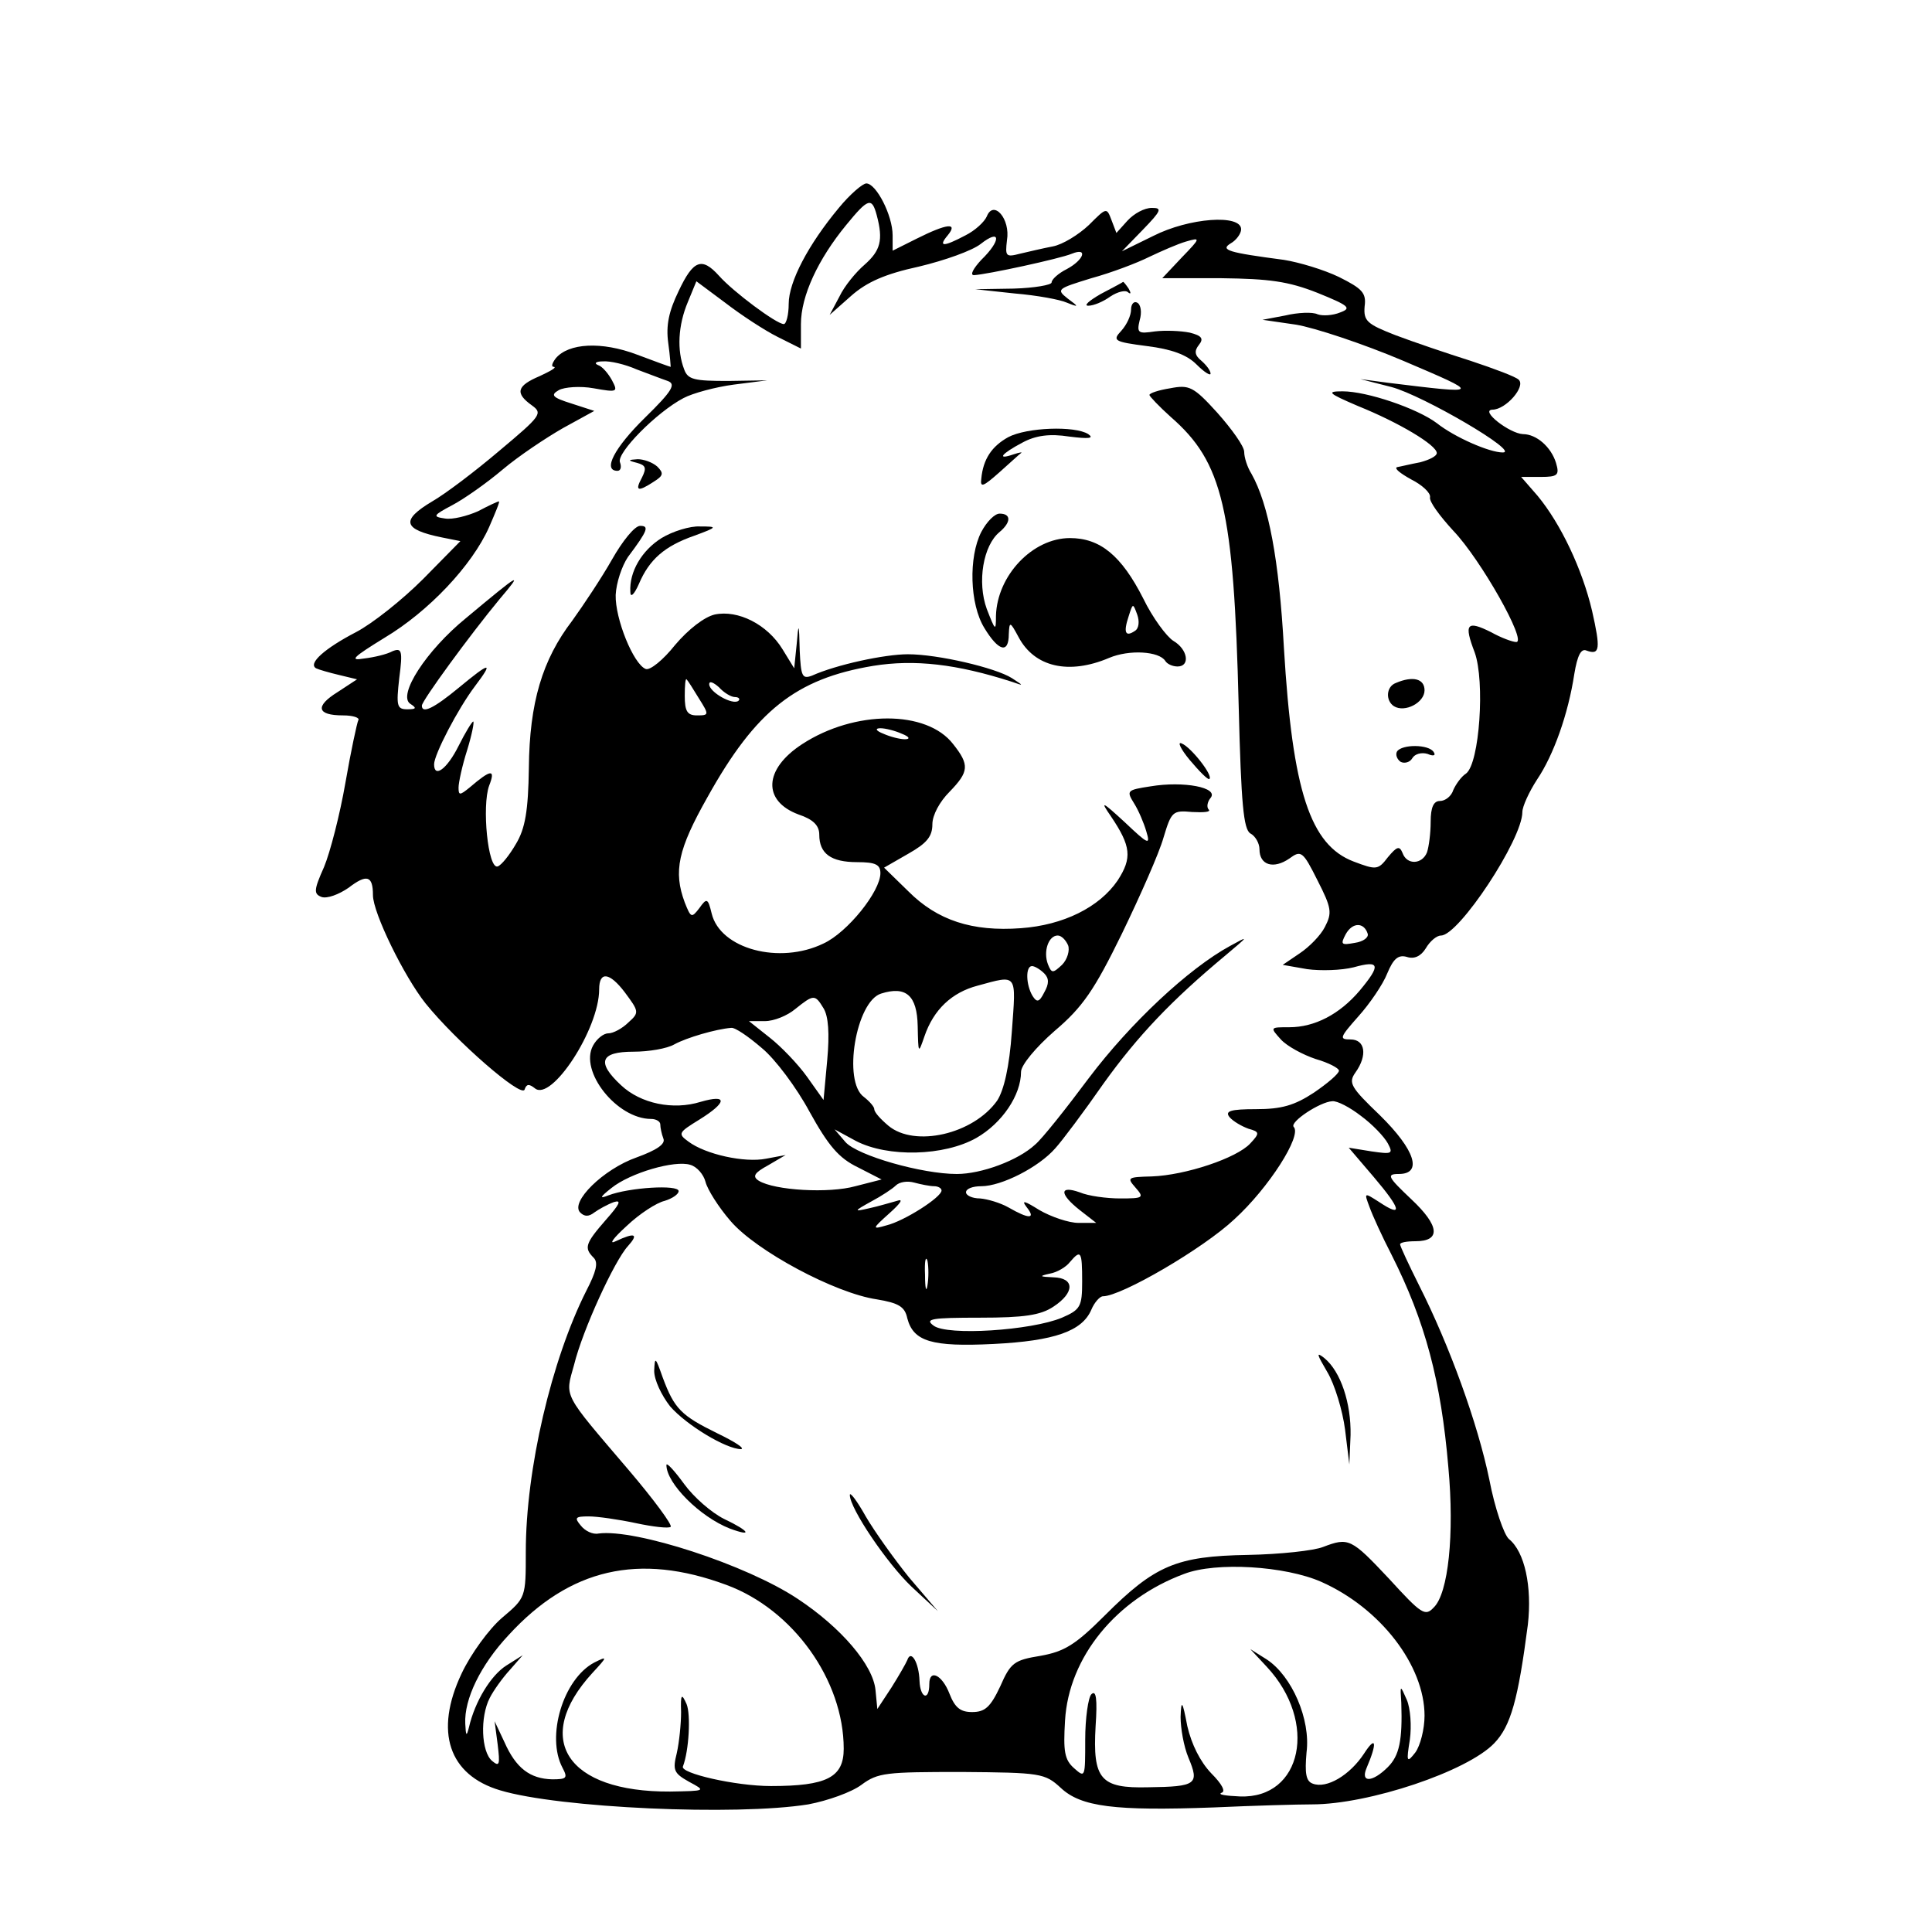 <?xml version="1.0" standalone="no"?>
<!DOCTYPE svg PUBLIC "-//W3C//DTD SVG 20010904//EN"
 "http://www.w3.org/TR/2001/REC-SVG-20010904/DTD/svg10.dtd">
<svg version="1.0" xmlns="http://www.w3.org/2000/svg"
 width="316pt" height="315pt" viewBox="0 0 316 315"
 preserveAspectRatio="xMidYMid meet">

<g transform="translate(0,315) scale(0.1,-0.1)"
fill="#000000" stroke="none">
<path d="M1372 2810 c-50 -60 -82 -121 -82 -157 0 -18 -4 -33 -8 -33 -12 0
-83 53 -106 79 -28 31 -42 26 -66 -25 -16 -33 -21 -56 -17 -85 3 -21 4 -39 4
-39 -1 0 -26 9 -55 20 -58 22 -112 19 -133 -6 -6 -8 -8 -14 -3 -14 5 -1 -6 -7
-23 -15 -38 -16 -41 -28 -13 -48 18 -13 15 -17 -53 -74 -40 -34 -89 -71 -110
-83 -52 -31 -48 -46 16 -59 l30 -6 -61 -62 c-34 -34 -83 -73 -110 -87 -50 -26
-79 -51 -65 -59 4 -2 21 -7 38 -11 l29 -7 -32 -21 c-37 -23 -34 -38 9 -38 17
0 28 -4 25 -8 -2 -4 -12 -50 -21 -102 -9 -52 -25 -114 -35 -138 -17 -38 -17
-44 -4 -49 9 -3 28 4 44 15 30 23 40 20 40 -12 0 -29 51 -133 86 -177 50 -62
157 -155 162 -141 3 9 7 10 17 2 27 -22 105 97 105 162 0 30 17 28 42 -5 23
-31 24 -33 6 -49 -10 -10 -25 -18 -33 -18 -8 0 -19 -9 -25 -20 -23 -42 39
-120 95 -120 8 0 15 -4 15 -9 0 -5 2 -15 5 -23 4 -9 -11 -19 -44 -31 -54 -19
-109 -73 -92 -90 7 -7 14 -7 23 0 7 5 21 13 32 17 13 4 10 -3 -13 -29 -34 -39
-36 -46 -20 -62 8 -8 4 -23 -12 -54 -57 -113 -99 -292 -99 -427 0 -75 0 -75
-39 -108 -21 -18 -51 -59 -66 -91 -45 -95 -21 -166 63 -191 96 -29 386 -42
504 -23 32 6 71 20 87 32 27 20 40 21 164 21 129 -1 136 -2 162 -26 33 -31 88
-38 250 -32 66 3 138 5 161 5 93 0 254 54 298 100 27 28 39 71 55 194 7 62 -5
119 -31 140 -8 7 -23 50 -32 97 -19 92 -65 219 -115 318 -17 34 -31 64 -31 67
0 3 11 5 25 5 42 0 40 25 -7 69 -38 36 -41 41 -20 41 39 0 27 39 -31 96 -48
46 -52 53 -40 70 20 28 16 54 -8 54 -19 0 -18 3 13 38 18 20 40 52 47 70 10
24 18 31 32 27 12 -4 23 1 31 14 7 12 18 21 25 21 29 0 133 157 133 202 0 9
11 33 24 53 27 40 51 107 61 173 5 30 11 42 20 38 22 -8 23 3 9 65 -16 68 -51
142 -89 188 l-27 31 32 0 c28 0 31 3 25 23 -8 26 -32 47 -54 47 -22 1 -71 39
-50 40 22 0 55 38 43 49 -5 5 -40 18 -79 31 -38 12 -94 31 -123 42 -46 18 -52
23 -50 47 3 22 -4 29 -42 48 -25 12 -65 24 -90 28 -91 12 -105 16 -87 27 9 5
17 16 17 23 0 25 -85 19 -144 -11 l-51 -25 34 35 c31 32 32 36 15 36 -12 0
-29 -9 -40 -21 l-18 -20 -8 21 c-8 21 -8 21 -37 -8 -17 -16 -43 -32 -59 -35
-16 -3 -41 -9 -54 -12 -23 -6 -24 -4 -21 22 6 35 -22 67 -33 39 -4 -9 -19 -23
-35 -31 -36 -19 -45 -19 -29 0 18 22 -2 19 -50 -5 l-40 -20 0 25 c0 33 -27 85
-43 85 -6 0 -27 -18 -45 -40z m62 -12 c11 -41 6 -58 -20 -81 -14 -12 -33 -35
-41 -52 l-16 -30 35 31 c26 23 56 36 111 48 42 10 87 26 101 37 33 26 34 6 1
-26 -13 -14 -19 -25 -12 -25 21 1 141 27 160 35 27 11 20 -10 -8 -25 -14 -7
-25 -17 -25 -22 0 -4 -28 -9 -62 -10 l-63 -1 65 -7 c36 -3 74 -10 85 -15 20
-8 20 -7 1 7 -19 15 -16 16 39 33 33 9 75 25 95 35 19 9 46 21 60 25 24 7 24
6 -7 -26 l-32 -34 97 0 c78 -1 109 -5 157 -24 52 -21 56 -25 37 -32 -12 -5
-29 -6 -37 -3 -8 4 -32 3 -53 -2 l-37 -7 55 -8 c30 -5 109 -31 175 -59 129
-55 130 -55 -25 -36 l-45 6 51 -13 c52 -14 211 -107 182 -107 -22 0 -79 25
-108 48 -32 24 -114 52 -154 52 -27 0 -24 -3 25 -24 67 -27 129 -64 129 -77 0
-5 -12 -11 -27 -15 -16 -3 -32 -7 -38 -8 -5 -2 5 -10 23 -20 18 -9 32 -22 31
-29 -2 -7 16 -31 38 -55 45 -47 121 -182 103 -182 -6 0 -25 7 -41 16 -40 20
-45 14 -27 -33 17 -47 8 -181 -14 -198 -8 -5 -17 -18 -21 -27 -3 -10 -13 -18
-22 -18 -10 0 -15 -10 -15 -34 0 -19 -3 -41 -6 -50 -8 -20 -33 -21 -40 -1 -5
12 -9 11 -24 -7 -16 -21 -19 -21 -56 -7 -71 27 -100 115 -114 349 -8 145 -25
235 -53 285 -7 11 -12 27 -12 36 0 9 -20 37 -44 64 -39 43 -46 46 -77 40 -19
-3 -34 -8 -34 -11 0 -2 16 -19 35 -36 85 -74 103 -150 111 -473 4 -161 8 -201
19 -208 8 -4 15 -16 15 -26 0 -26 23 -33 49 -15 19 14 22 12 46 -36 23 -45 24
-53 12 -76 -7 -14 -26 -33 -41 -43 l-28 -19 40 -7 c22 -3 56 -2 76 3 43 12 45
4 10 -38 -33 -39 -74 -60 -115 -60 -32 0 -32 0 -14 -20 10 -11 36 -25 57 -32
21 -6 38 -15 38 -19 0 -5 -19 -21 -41 -36 -32 -21 -53 -27 -95 -27 -41 0 -51
-3 -43 -13 6 -7 20 -15 31 -19 18 -5 19 -7 3 -24 -22 -24 -106 -52 -161 -54
-40 -1 -41 -2 -27 -18 15 -17 13 -18 -25 -18 -22 0 -52 4 -66 10 -34 12 -33
-3 0 -29 l27 -21 -29 0 c-16 0 -45 10 -64 21 -24 15 -30 17 -21 5 16 -20 4
-20 -29 -1 -14 8 -35 14 -47 15 -13 0 -23 5 -23 10 0 6 11 10 25 10 33 0 94
31 121 62 11 12 47 60 79 106 56 78 111 136 200 210 38 32 38 32 7 15 -68 -37
-163 -126 -231 -216 -38 -51 -77 -100 -88 -109 -28 -26 -88 -48 -128 -48 -57
0 -162 30 -182 52 l-18 21 35 -19 c52 -27 144 -25 197 5 42 24 73 70 73 108 0
11 24 40 55 67 46 39 65 67 110 159 30 62 61 132 68 157 13 43 15 45 47 42 19
-1 31 0 27 4 -4 4 -2 13 3 19 14 17 -44 28 -98 19 -39 -6 -40 -7 -27 -28 7
-11 16 -32 20 -46 7 -23 3 -21 -35 15 -38 35 -41 36 -23 10 33 -49 35 -68 11
-105 -30 -44 -89 -73 -158 -78 -80 -6 -137 13 -184 60 l-40 39 40 23 c30 17
39 28 39 48 0 15 12 37 28 53 32 33 33 44 6 78 -43 56 -161 56 -247 0 -63 -41
-65 -93 -6 -115 24 -8 34 -18 34 -33 0 -31 19 -45 62 -45 30 0 38 -4 38 -18 0
-30 -54 -97 -93 -115 -72 -35 -169 -9 -183 49 -6 25 -8 26 -20 9 -13 -17 -14
-16 -24 9 -19 51 -11 87 37 172 79 142 145 194 271 215 68 11 137 3 227 -26
20 -7 20 -7 0 6 -27 17 -121 39 -170 39 -38 0 -117 -17 -157 -35 -16 -6 -18
-1 -20 41 -1 46 -2 47 -5 10 l-4 -39 -19 31 c-25 41 -73 65 -111 57 -17 -4
-43 -24 -65 -50 -19 -24 -41 -42 -48 -39 -20 8 -50 82 -49 121 1 20 10 47 20
62 33 44 35 51 20 51 -9 0 -29 -25 -46 -55 -17 -30 -47 -75 -65 -100 -49 -64
-70 -134 -71 -241 -1 -70 -6 -99 -21 -124 -11 -19 -24 -35 -30 -37 -16 -5 -26
99 -14 132 11 28 3 27 -32 -3 -16 -13 -18 -13 -18 0 0 8 6 36 14 61 8 26 12
47 10 47 -2 0 -13 -18 -24 -40 -19 -38 -40 -53 -40 -30 0 16 39 91 67 128 31
41 25 40 -27 -3 -40 -33 -60 -43 -60 -29 0 8 79 116 127 174 39 46 36 45 -55
-31 -65 -53 -112 -126 -91 -140 11 -7 10 -9 -5 -9 -17 0 -18 6 -13 51 6 45 4
50 -11 44 -9 -5 -30 -10 -47 -12 -24 -4 -18 2 34 34 72 43 143 118 171 181 10
23 18 42 16 42 -2 0 -17 -7 -34 -16 -18 -8 -42 -14 -54 -12 -21 3 -20 5 12 22
19 10 56 36 82 58 26 22 71 52 99 68 l51 28 -37 12 c-32 10 -35 14 -21 22 9 5
35 7 57 3 39 -7 40 -6 30 13 -6 11 -16 23 -23 25 -7 3 -3 6 8 6 12 1 37 -5 55
-13 19 -7 42 -16 51 -19 14 -5 8 -16 -37 -60 -50 -49 -70 -87 -45 -87 5 0 7 6
4 14 -6 15 60 82 104 105 15 8 52 18 82 22 l55 7 -64 -1 c-55 0 -66 2 -72 19
-12 31 -10 72 6 110 l14 34 47 -35 c26 -20 64 -45 86 -56 l38 -19 0 40 c0 46
28 106 74 162 36 44 42 46 50 16z m-291 -790 c17 -27 17 -28 -3 -28 -16 0 -20
7 -20 32 0 17 1 29 3 27 2 -2 11 -16 20 -31z m59 2 c6 0 9 -3 6 -6 -9 -8 -48
14 -48 27 0 6 7 3 16 -5 8 -9 20 -16 26 -16z m273 -60 c13 -5 14 -9 5 -9 -8 0
-24 4 -35 9 -13 5 -14 9 -5 9 8 0 24 -4 35 -9z m762 -327 c2 -6 -7 -13 -21
-15 -22 -4 -24 -3 -15 14 11 20 30 20 36 1z m-490 -19 c3 -8 -1 -23 -10 -32
-15 -14 -17 -14 -23 1 -8 21 1 47 16 47 6 0 13 -7 17 -16z m-39 -46 c8 -8 8
-17 0 -31 -8 -16 -12 -17 -19 -6 -11 18 -12 49 -1 49 4 0 13 -5 20 -12z m-53
-95 c-4 -58 -13 -96 -24 -113 -39 -55 -135 -77 -178 -41 -13 11 -23 22 -23 27
0 4 -8 13 -17 20 -35 25 -13 156 28 169 41 13 59 -3 60 -53 1 -46 1 -46 11
-17 15 44 45 72 87 83 66 18 63 21 56 -75z m-308 38 c8 -13 10 -41 6 -85 l-6
-65 -27 38 c-15 21 -43 50 -61 64 l-34 27 26 0 c15 0 37 9 50 20 30 24 32 24
46 1z m-101 -65 c22 -18 57 -65 78 -104 31 -56 48 -76 79 -91 l39 -20 -43 -11
c-43 -12 -132 -7 -158 9 -11 7 -7 13 15 25 l29 17 -32 -6 c-35 -7 -99 7 -127
28 -18 13 -16 15 18 36 45 28 47 42 2 29 -45 -14 -98 -3 -130 27 -41 38 -34
55 20 55 25 0 55 5 67 12 20 11 68 25 93 27 6 1 28 -14 50 -33z m980 -111 c19
-14 38 -34 44 -45 9 -17 7 -18 -27 -13 l-37 6 41 -48 c45 -53 48 -67 9 -41
-25 16 -25 16 -16 -8 5 -14 21 -49 36 -78 55 -109 81 -206 93 -348 10 -109 0
-206 -24 -229 -14 -15 -20 -11 -73 47 -62 66 -66 68 -108 52 -15 -6 -70 -12
-123 -13 -117 -2 -152 -17 -234 -99 -48 -48 -66 -59 -105 -66 -43 -7 -49 -11
-66 -50 -16 -34 -25 -42 -46 -42 -19 0 -28 7 -37 30 -12 31 -33 41 -33 16 0
-29 -15 -23 -16 5 -1 30 -14 52 -20 34 -2 -5 -14 -26 -26 -45 l-23 -35 -3 31
c-4 41 -56 102 -127 149 -84 56 -266 115 -326 107 -9 -2 -22 4 -29 13 -11 13
-9 15 13 15 14 0 49 -5 77 -11 28 -6 54 -9 57 -6 3 3 -28 45 -68 92 -110 129
-105 119 -90 173 14 57 66 170 88 194 18 20 12 23 -20 8 -12 -6 -4 5 18 25 21
20 49 38 62 41 13 4 23 11 23 16 0 11 -81 6 -115 -7 -15 -6 -14 -3 5 12 31 25
104 46 129 38 11 -3 22 -16 25 -28 3 -12 21 -41 41 -64 42 -49 171 -118 239
-128 36 -6 46 -12 50 -31 10 -38 40 -47 141 -42 100 5 145 21 160 56 5 12 14
22 19 22 30 0 164 78 215 126 56 51 111 137 97 151 -7 8 43 41 63 42 8 1 29
-10 47 -24z m-698 -115 c6 0 12 -3 12 -7 0 -11 -61 -50 -90 -57 -24 -7 -24 -6
5 20 19 17 23 24 12 20 -11 -3 -31 -9 -45 -12 -26 -6 -26 -5 3 11 17 9 35 21
40 26 6 6 19 8 30 5 11 -3 26 -6 33 -6z m-11 -162 c-2 -13 -4 -5 -4 17 -1 22
1 32 4 23 2 -10 2 -28 0 -40z m253 6 c0 -41 -3 -46 -33 -59 -50 -21 -188 -30
-210 -13 -15 11 -4 13 76 13 72 0 99 4 120 18 35 23 35 47 0 48 -23 1 -24 2
-6 6 12 2 27 11 33 19 18 21 20 18 20 -32z m-582 -496 c109 -40 192 -156 192
-268 0 -47 -28 -61 -119 -61 -58 0 -149 21 -144 32 10 26 13 85 6 102 -8 18
-10 17 -9 -13 0 -19 -3 -49 -7 -67 -7 -28 -5 -33 20 -47 28 -15 28 -15 -31
-16 -169 -1 -226 86 -127 194 25 27 25 28 3 17 -51 -27 -79 -121 -52 -172 9
-17 7 -19 -17 -19 -36 1 -59 18 -78 61 l-16 34 5 -38 c4 -33 3 -37 -9 -27 -18
15 -20 72 -4 103 6 12 21 33 33 46 l21 24 -27 -17 c-25 -16 -51 -58 -61 -101
-4 -16 -5 -14 -6 6 -2 40 25 96 71 145 100 109 213 135 356 82z m973 5 c97
-43 169 -137 169 -219 0 -22 -7 -49 -15 -60 -14 -18 -15 -16 -9 21 3 22 1 51
-5 65 -11 25 -11 25 -9 -5 2 -61 -3 -86 -22 -105 -25 -25 -45 -26 -35 -2 18
42 16 55 -4 24 -23 -35 -61 -58 -84 -49 -11 4 -13 17 -10 51 7 54 -24 125 -65
152 l-27 17 27 -29 c84 -90 58 -216 -44 -212 -23 1 -37 3 -30 6 7 2 1 14 -17
32 -18 19 -32 47 -39 77 -8 42 -10 44 -11 15 0 -18 5 -48 13 -67 18 -43 13
-47 -66 -48 -78 -2 -91 13 -86 100 3 44 1 60 -7 52 -5 -5 -10 -39 -10 -74 0
-62 0 -63 -18 -47 -16 14 -18 28 -15 78 6 104 84 199 195 240 52 20 165 13
224 -13z"/>
<path d="M1800 2669 c-19 -11 -28 -19 -20 -19 9 0 25 7 36 15 12 8 25 11 29 7
5 -4 5 -1 1 6 -4 6 -8 11 -9 11 -1 -1 -18 -10 -37 -20z"/>
<path d="M1850 2644 c0 -10 -7 -25 -16 -35 -15 -16 -12 -18 42 -25 40 -5 65
-14 81 -30 13 -13 23 -19 23 -15 0 5 -7 14 -15 21 -11 9 -12 16 -4 26 8 10 5
15 -15 20 -15 3 -40 4 -57 2 -27 -4 -30 -3 -25 18 4 13 2 26 -4 29 -5 3 -10
-2 -10 -11z"/>
<path d="M1649 2435 c-27 -15 -41 -36 -44 -68 -2 -15 3 -13 29 10 17 15 33 30
36 32 3 2 -3 1 -12 -2 -29 -10 -20 1 14 19 22 12 45 15 77 10 32 -4 41 -3 31
4 -22 14 -101 11 -131 -5z"/>
<path d="M1042 2393 c14 -4 16 -8 8 -24 -12 -22 -7 -24 19 -7 16 10 17 14 6
25 -8 7 -22 12 -32 12 -16 -1 -17 -2 -1 -6z"/>
<path d="M1605 2280 c-21 -41 -19 -118 5 -157 23 -38 40 -43 40 -10 1 21 2 21
16 -5 26 -49 82 -62 148 -34 33 14 82 11 92 -5 3 -5 12 -9 20 -9 21 0 17 28
-7 42 -11 7 -34 38 -49 69 -36 71 -71 99 -120 99 -61 0 -119 -61 -121 -127 0
-26 -1 -25 -15 11 -16 44 -6 104 21 126 19 16 19 30 0 30 -8 0 -21 -13 -30
-30z m251 -162 c-15 -10 -19 -3 -10 24 7 22 7 22 14 3 4 -11 3 -23 -4 -27z"/>
<path d="M1082 2270 c-32 -20 -53 -55 -51 -88 0 -10 6 -5 14 13 17 40 42 62
91 79 38 14 38 15 9 15 -16 1 -45 -8 -63 -19z"/>
<path d="M2283 2033 c-16 -6 -17 -29 -3 -38 18 -11 50 6 50 26 0 19 -19 24
-47 12z"/>
<path d="M1946 1907 c16 -19 30 -33 32 -31 7 5 -30 52 -45 58 -8 4 -2 -9 13
-27z"/>
<path d="M2285 1921 c-3 -5 0 -13 6 -17 6 -3 15 -1 19 6 4 7 15 10 25 7 9 -4
14 -3 10 3 -8 13 -52 13 -60 1z"/>
<path d="M2171 906 c12 -20 25 -63 29 -94 l7 -57 2 48 c1 52 -16 104 -43 126
-14 11 -12 6 5 -23z"/>
<path d="M1070 908 c0 -15 12 -40 26 -58 27 -31 92 -70 116 -70 7 1 -10 12
-39 26 -59 29 -70 40 -89 91 -12 34 -13 35 -14 11z"/>
<path d="M1090 754 c0 -30 55 -85 104 -104 38 -14 32 -4 -10 16 -20 10 -49 35
-65 57 -16 22 -29 36 -29 31z"/>
<path d="M1390 705 c0 -22 61 -112 101 -150 l43 -40 -47 55 c-25 31 -57 76
-71 100 -14 25 -26 41 -26 35z"/>
</g>
</svg>
